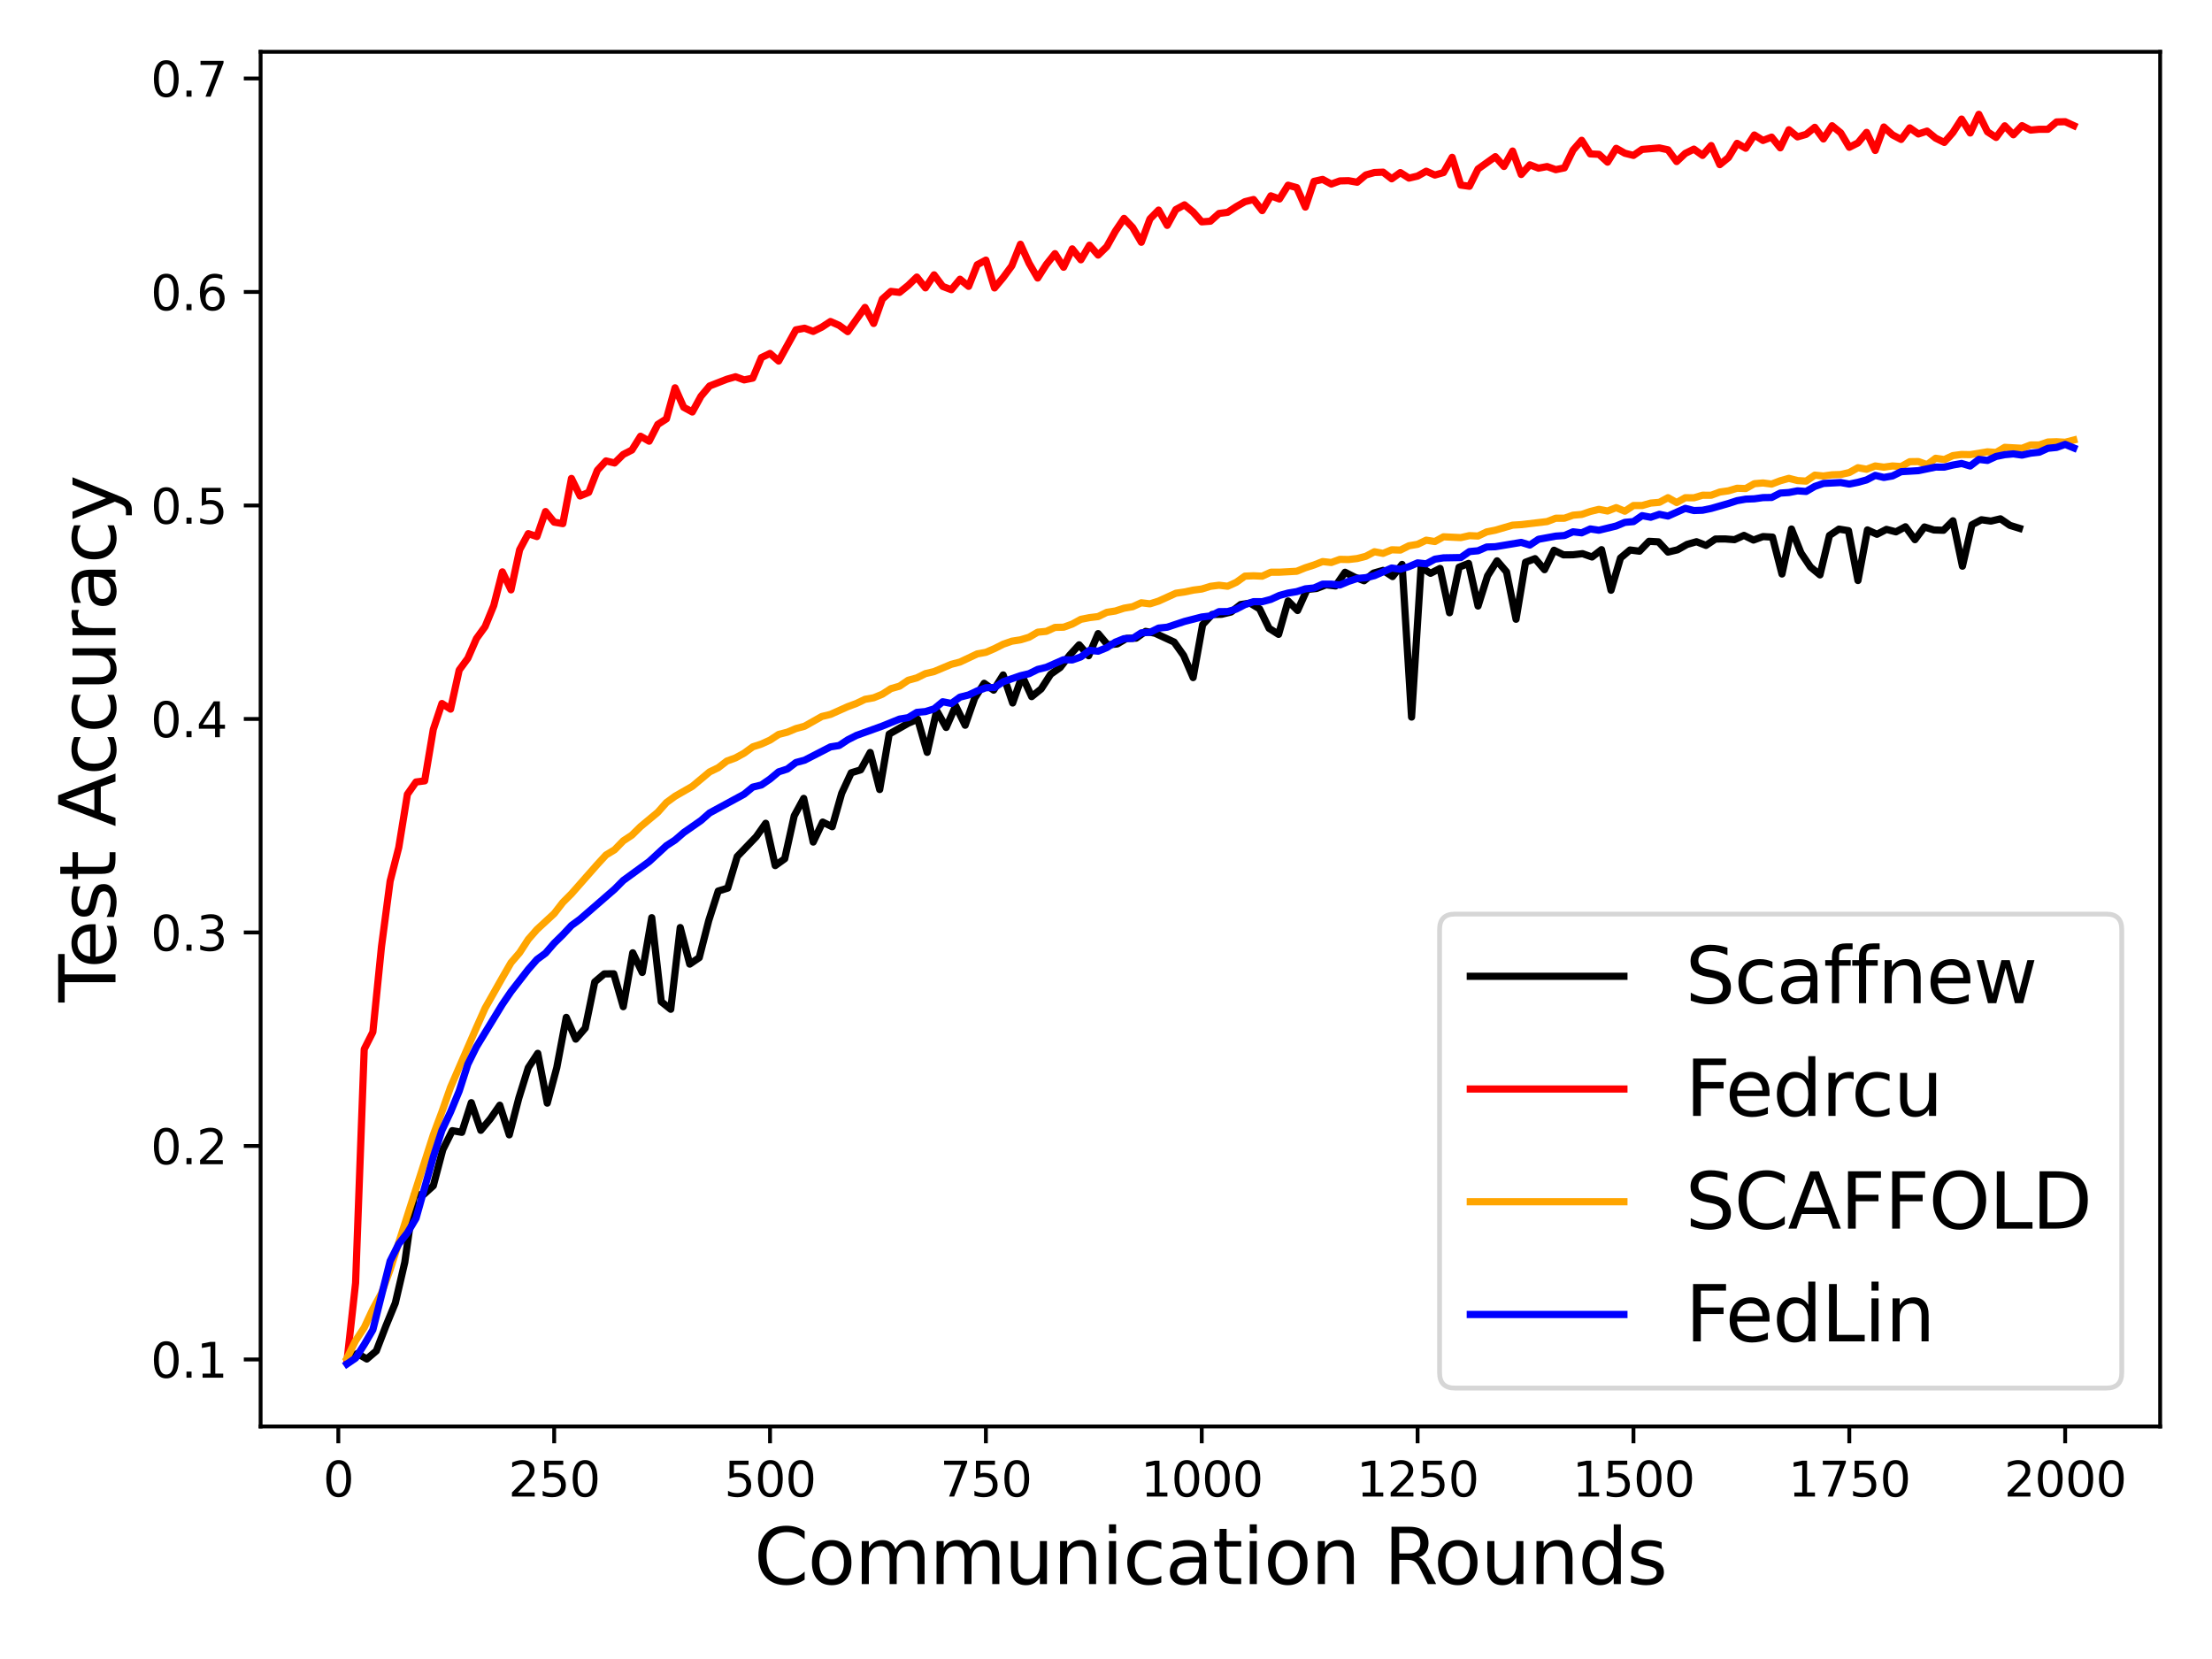 <?xml version="1.0" encoding="utf-8" standalone="no"?>
<!DOCTYPE svg PUBLIC "-//W3C//DTD SVG 1.1//EN"
  "http://www.w3.org/Graphics/SVG/1.1/DTD/svg11.dtd">
<svg xmlns:xlink="http://www.w3.org/1999/xlink" width="460.8pt" height="345.6pt" viewBox="0 0 460.8 345.6" xmlns="http://www.w3.org/2000/svg" version="1.1">
 <defs>
  <style type="text/css">*{stroke-linejoin: round; stroke-linecap: butt}</style>
 </defs>
 <g id="figure_1">
  <g id="patch_1">
   <path d="M 0 345.6 
L 460.8 345.6 
L 460.8 0 
L 0 0 
z
" style="fill: #ffffff"/>
  </g>
  <g id="axes_1">
   <g id="patch_2">
    <path d="M 54.29 297.16 
L 450 297.16 
L 450 10.8 
L 54.29 10.8 
z
" style="fill: #ffffff"/>
   </g>
   <g id="matplotlib.axis_1">
    <g id="xtick_1">
     <g id="line2d_1">
      <defs>
       <path id="m7a978139bc" d="M 0 0 
L 0 3.5 
" style="stroke: #000000; stroke-width: 0.8"/>
      </defs>
      <g>
       <use xlink:href="#m7a978139bc" x="70.478" y="297.16" style="stroke: #000000; stroke-width: 0.8"/>
      </g>
     </g>
     <g id="text_1">
      <!-- 0 -->
      <g transform="translate(67.297 311.758) scale(0.1 -0.1)">
       <defs>
        <path id="DejaVuSans-30" d="M 2034 4250 
Q 1547 4250 1301 3770 
Q 1056 3291 1056 2328 
Q 1056 1369 1301 889 
Q 1547 409 2034 409 
Q 2525 409 2770 889 
Q 3016 1369 3016 2328 
Q 3016 3291 2770 3770 
Q 2525 4250 2034 4250 
z
M 2034 4750 
Q 2819 4750 3233 4129 
Q 3647 3509 3647 2328 
Q 3647 1150 3233 529 
Q 2819 -91 2034 -91 
Q 1250 -91 836 529 
Q 422 1150 422 2328 
Q 422 3509 836 4129 
Q 1250 4750 2034 4750 
z
" transform="scale(0.016)"/>
       </defs>
       <use xlink:href="#DejaVuSans-30"/>
      </g>
     </g>
    </g>
    <g id="xtick_2">
     <g id="line2d_2">
      <g>
       <use xlink:href="#m7a978139bc" x="115.445" y="297.16" style="stroke: #000000; stroke-width: 0.8"/>
      </g>
     </g>
     <g id="text_2">
      <!-- 250 -->
      <g transform="translate(105.901 311.758) scale(0.1 -0.1)">
       <defs>
        <path id="DejaVuSans-32" d="M 1228 531 
L 3431 531 
L 3431 0 
L 469 0 
L 469 531 
Q 828 903 1448 1529 
Q 2069 2156 2228 2338 
Q 2531 2678 2651 2914 
Q 2772 3150 2772 3378 
Q 2772 3750 2511 3984 
Q 2250 4219 1831 4219 
Q 1534 4219 1204 4116 
Q 875 4013 500 3803 
L 500 4441 
Q 881 4594 1212 4672 
Q 1544 4750 1819 4750 
Q 2544 4750 2975 4387 
Q 3406 4025 3406 3419 
Q 3406 3131 3298 2873 
Q 3191 2616 2906 2266 
Q 2828 2175 2409 1742 
Q 1991 1309 1228 531 
z
" transform="scale(0.016)"/>
        <path id="DejaVuSans-35" d="M 691 4666 
L 3169 4666 
L 3169 4134 
L 1269 4134 
L 1269 2991 
Q 1406 3038 1543 3061 
Q 1681 3084 1819 3084 
Q 2600 3084 3056 2656 
Q 3513 2228 3513 1497 
Q 3513 744 3044 326 
Q 2575 -91 1722 -91 
Q 1428 -91 1123 -41 
Q 819 9 494 109 
L 494 744 
Q 775 591 1075 516 
Q 1375 441 1709 441 
Q 2250 441 2565 725 
Q 2881 1009 2881 1497 
Q 2881 1984 2565 2268 
Q 2250 2553 1709 2553 
Q 1456 2553 1204 2497 
Q 953 2441 691 2322 
L 691 4666 
z
" transform="scale(0.016)"/>
       </defs>
       <use xlink:href="#DejaVuSans-32"/>
       <use xlink:href="#DejaVuSans-35" x="63.623"/>
       <use xlink:href="#DejaVuSans-30" x="127.246"/>
      </g>
     </g>
    </g>
    <g id="xtick_3">
     <g id="line2d_3">
      <g>
       <use xlink:href="#m7a978139bc" x="160.412" y="297.16" style="stroke: #000000; stroke-width: 0.8"/>
      </g>
     </g>
     <g id="text_3">
      <!-- 500 -->
      <g transform="translate(150.868 311.758) scale(0.1 -0.1)">
       <use xlink:href="#DejaVuSans-35"/>
       <use xlink:href="#DejaVuSans-30" x="63.623"/>
       <use xlink:href="#DejaVuSans-30" x="127.246"/>
      </g>
     </g>
    </g>
    <g id="xtick_4">
     <g id="line2d_4">
      <g>
       <use xlink:href="#m7a978139bc" x="205.379" y="297.16" style="stroke: #000000; stroke-width: 0.8"/>
      </g>
     </g>
     <g id="text_4">
      <!-- 750 -->
      <g transform="translate(195.836 311.758) scale(0.1 -0.1)">
       <defs>
        <path id="DejaVuSans-37" d="M 525 4666 
L 3525 4666 
L 3525 4397 
L 1831 0 
L 1172 0 
L 2766 4134 
L 525 4134 
L 525 4666 
z
" transform="scale(0.016)"/>
       </defs>
       <use xlink:href="#DejaVuSans-37"/>
       <use xlink:href="#DejaVuSans-35" x="63.623"/>
       <use xlink:href="#DejaVuSans-30" x="127.246"/>
      </g>
     </g>
    </g>
    <g id="xtick_5">
     <g id="line2d_5">
      <g>
       <use xlink:href="#m7a978139bc" x="250.346" y="297.16" style="stroke: #000000; stroke-width: 0.8"/>
      </g>
     </g>
     <g id="text_5">
      <!-- 1000 -->
      <g transform="translate(237.621 311.758) scale(0.1 -0.1)">
       <defs>
        <path id="DejaVuSans-31" d="M 794 531 
L 1825 531 
L 1825 4091 
L 703 3866 
L 703 4441 
L 1819 4666 
L 2450 4666 
L 2450 531 
L 3481 531 
L 3481 0 
L 794 0 
L 794 531 
z
" transform="scale(0.016)"/>
       </defs>
       <use xlink:href="#DejaVuSans-31"/>
       <use xlink:href="#DejaVuSans-30" x="63.623"/>
       <use xlink:href="#DejaVuSans-30" x="127.246"/>
       <use xlink:href="#DejaVuSans-30" x="190.869"/>
      </g>
     </g>
    </g>
    <g id="xtick_6">
     <g id="line2d_6">
      <g>
       <use xlink:href="#m7a978139bc" x="295.313" y="297.16" style="stroke: #000000; stroke-width: 0.8"/>
      </g>
     </g>
     <g id="text_6">
      <!-- 1250 -->
      <g transform="translate(282.588 311.758) scale(0.1 -0.1)">
       <use xlink:href="#DejaVuSans-31"/>
       <use xlink:href="#DejaVuSans-32" x="63.623"/>
       <use xlink:href="#DejaVuSans-35" x="127.246"/>
       <use xlink:href="#DejaVuSans-30" x="190.869"/>
      </g>
     </g>
    </g>
    <g id="xtick_7">
     <g id="line2d_7">
      <g>
       <use xlink:href="#m7a978139bc" x="340.28" y="297.16" style="stroke: #000000; stroke-width: 0.8"/>
      </g>
     </g>
     <g id="text_7">
      <!-- 1500 -->
      <g transform="translate(327.555 311.758) scale(0.1 -0.1)">
       <use xlink:href="#DejaVuSans-31"/>
       <use xlink:href="#DejaVuSans-35" x="63.623"/>
       <use xlink:href="#DejaVuSans-30" x="127.246"/>
       <use xlink:href="#DejaVuSans-30" x="190.869"/>
      </g>
     </g>
    </g>
    <g id="xtick_8">
     <g id="line2d_8">
      <g>
       <use xlink:href="#m7a978139bc" x="385.247" y="297.16" style="stroke: #000000; stroke-width: 0.8"/>
      </g>
     </g>
     <g id="text_8">
      <!-- 1750 -->
      <g transform="translate(372.522 311.758) scale(0.1 -0.1)">
       <use xlink:href="#DejaVuSans-31"/>
       <use xlink:href="#DejaVuSans-37" x="63.623"/>
       <use xlink:href="#DejaVuSans-35" x="127.246"/>
       <use xlink:href="#DejaVuSans-30" x="190.869"/>
      </g>
     </g>
    </g>
    <g id="xtick_9">
     <g id="line2d_9">
      <g>
       <use xlink:href="#m7a978139bc" x="430.214" y="297.16" style="stroke: #000000; stroke-width: 0.8"/>
      </g>
     </g>
     <g id="text_9">
      <!-- 2000 -->
      <g transform="translate(417.49 311.758) scale(0.1 -0.1)">
       <use xlink:href="#DejaVuSans-32"/>
       <use xlink:href="#DejaVuSans-30" x="63.623"/>
       <use xlink:href="#DejaVuSans-30" x="127.246"/>
       <use xlink:href="#DejaVuSans-30" x="190.869"/>
      </g>
     </g>
    </g>
    <g id="text_10">
     <!-- Communication Rounds -->
     <g transform="translate(157.069 329.996) scale(0.16 -0.16)">
      <defs>
       <path id="DejaVuSans-43" d="M 4122 4306 
L 4122 3641 
Q 3803 3938 3442 4084 
Q 3081 4231 2675 4231 
Q 1875 4231 1450 3742 
Q 1025 3253 1025 2328 
Q 1025 1406 1450 917 
Q 1875 428 2675 428 
Q 3081 428 3442 575 
Q 3803 722 4122 1019 
L 4122 359 
Q 3791 134 3420 21 
Q 3050 -91 2638 -91 
Q 1578 -91 968 557 
Q 359 1206 359 2328 
Q 359 3453 968 4101 
Q 1578 4750 2638 4750 
Q 3056 4750 3426 4639 
Q 3797 4528 4122 4306 
z
" transform="scale(0.016)"/>
       <path id="DejaVuSans-6f" d="M 1959 3097 
Q 1497 3097 1228 2736 
Q 959 2375 959 1747 
Q 959 1119 1226 758 
Q 1494 397 1959 397 
Q 2419 397 2687 759 
Q 2956 1122 2956 1747 
Q 2956 2369 2687 2733 
Q 2419 3097 1959 3097 
z
M 1959 3584 
Q 2709 3584 3137 3096 
Q 3566 2609 3566 1747 
Q 3566 888 3137 398 
Q 2709 -91 1959 -91 
Q 1206 -91 779 398 
Q 353 888 353 1747 
Q 353 2609 779 3096 
Q 1206 3584 1959 3584 
z
" transform="scale(0.016)"/>
       <path id="DejaVuSans-6d" d="M 3328 2828 
Q 3544 3216 3844 3400 
Q 4144 3584 4550 3584 
Q 5097 3584 5394 3201 
Q 5691 2819 5691 2113 
L 5691 0 
L 5113 0 
L 5113 2094 
Q 5113 2597 4934 2840 
Q 4756 3084 4391 3084 
Q 3944 3084 3684 2787 
Q 3425 2491 3425 1978 
L 3425 0 
L 2847 0 
L 2847 2094 
Q 2847 2600 2669 2842 
Q 2491 3084 2119 3084 
Q 1678 3084 1418 2786 
Q 1159 2488 1159 1978 
L 1159 0 
L 581 0 
L 581 3500 
L 1159 3500 
L 1159 2956 
Q 1356 3278 1631 3431 
Q 1906 3584 2284 3584 
Q 2666 3584 2933 3390 
Q 3200 3197 3328 2828 
z
" transform="scale(0.016)"/>
       <path id="DejaVuSans-75" d="M 544 1381 
L 544 3500 
L 1119 3500 
L 1119 1403 
Q 1119 906 1312 657 
Q 1506 409 1894 409 
Q 2359 409 2629 706 
Q 2900 1003 2900 1516 
L 2900 3500 
L 3475 3500 
L 3475 0 
L 2900 0 
L 2900 538 
Q 2691 219 2414 64 
Q 2138 -91 1772 -91 
Q 1169 -91 856 284 
Q 544 659 544 1381 
z
M 1991 3584 
L 1991 3584 
z
" transform="scale(0.016)"/>
       <path id="DejaVuSans-6e" d="M 3513 2113 
L 3513 0 
L 2938 0 
L 2938 2094 
Q 2938 2591 2744 2837 
Q 2550 3084 2163 3084 
Q 1697 3084 1428 2787 
Q 1159 2491 1159 1978 
L 1159 0 
L 581 0 
L 581 3500 
L 1159 3500 
L 1159 2956 
Q 1366 3272 1645 3428 
Q 1925 3584 2291 3584 
Q 2894 3584 3203 3211 
Q 3513 2838 3513 2113 
z
" transform="scale(0.016)"/>
       <path id="DejaVuSans-69" d="M 603 3500 
L 1178 3500 
L 1178 0 
L 603 0 
L 603 3500 
z
M 603 4863 
L 1178 4863 
L 1178 4134 
L 603 4134 
L 603 4863 
z
" transform="scale(0.016)"/>
       <path id="DejaVuSans-63" d="M 3122 3366 
L 3122 2828 
Q 2878 2963 2633 3030 
Q 2388 3097 2138 3097 
Q 1578 3097 1268 2742 
Q 959 2388 959 1747 
Q 959 1106 1268 751 
Q 1578 397 2138 397 
Q 2388 397 2633 464 
Q 2878 531 3122 666 
L 3122 134 
Q 2881 22 2623 -34 
Q 2366 -91 2075 -91 
Q 1284 -91 818 406 
Q 353 903 353 1747 
Q 353 2603 823 3093 
Q 1294 3584 2113 3584 
Q 2378 3584 2631 3529 
Q 2884 3475 3122 3366 
z
" transform="scale(0.016)"/>
       <path id="DejaVuSans-61" d="M 2194 1759 
Q 1497 1759 1228 1600 
Q 959 1441 959 1056 
Q 959 750 1161 570 
Q 1363 391 1709 391 
Q 2188 391 2477 730 
Q 2766 1069 2766 1631 
L 2766 1759 
L 2194 1759 
z
M 3341 1997 
L 3341 0 
L 2766 0 
L 2766 531 
Q 2569 213 2275 61 
Q 1981 -91 1556 -91 
Q 1019 -91 701 211 
Q 384 513 384 1019 
Q 384 1609 779 1909 
Q 1175 2209 1959 2209 
L 2766 2209 
L 2766 2266 
Q 2766 2663 2505 2880 
Q 2244 3097 1772 3097 
Q 1472 3097 1187 3025 
Q 903 2953 641 2809 
L 641 3341 
Q 956 3463 1253 3523 
Q 1550 3584 1831 3584 
Q 2591 3584 2966 3190 
Q 3341 2797 3341 1997 
z
" transform="scale(0.016)"/>
       <path id="DejaVuSans-74" d="M 1172 4494 
L 1172 3500 
L 2356 3500 
L 2356 3053 
L 1172 3053 
L 1172 1153 
Q 1172 725 1289 603 
Q 1406 481 1766 481 
L 2356 481 
L 2356 0 
L 1766 0 
Q 1100 0 847 248 
Q 594 497 594 1153 
L 594 3053 
L 172 3053 
L 172 3500 
L 594 3500 
L 594 4494 
L 1172 4494 
z
" transform="scale(0.016)"/>
       <path id="DejaVuSans-20" transform="scale(0.016)"/>
       <path id="DejaVuSans-52" d="M 2841 2188 
Q 3044 2119 3236 1894 
Q 3428 1669 3622 1275 
L 4263 0 
L 3584 0 
L 2988 1197 
Q 2756 1666 2539 1819 
Q 2322 1972 1947 1972 
L 1259 1972 
L 1259 0 
L 628 0 
L 628 4666 
L 2053 4666 
Q 2853 4666 3247 4331 
Q 3641 3997 3641 3322 
Q 3641 2881 3436 2590 
Q 3231 2300 2841 2188 
z
M 1259 4147 
L 1259 2491 
L 2053 2491 
Q 2509 2491 2742 2702 
Q 2975 2913 2975 3322 
Q 2975 3731 2742 3939 
Q 2509 4147 2053 4147 
L 1259 4147 
z
" transform="scale(0.016)"/>
       <path id="DejaVuSans-64" d="M 2906 2969 
L 2906 4863 
L 3481 4863 
L 3481 0 
L 2906 0 
L 2906 525 
Q 2725 213 2448 61 
Q 2172 -91 1784 -91 
Q 1150 -91 751 415 
Q 353 922 353 1747 
Q 353 2572 751 3078 
Q 1150 3584 1784 3584 
Q 2172 3584 2448 3432 
Q 2725 3281 2906 2969 
z
M 947 1747 
Q 947 1113 1208 752 
Q 1469 391 1925 391 
Q 2381 391 2643 752 
Q 2906 1113 2906 1747 
Q 2906 2381 2643 2742 
Q 2381 3103 1925 3103 
Q 1469 3103 1208 2742 
Q 947 2381 947 1747 
z
" transform="scale(0.016)"/>
       <path id="DejaVuSans-73" d="M 2834 3397 
L 2834 2853 
Q 2591 2978 2328 3040 
Q 2066 3103 1784 3103 
Q 1356 3103 1142 2972 
Q 928 2841 928 2578 
Q 928 2378 1081 2264 
Q 1234 2150 1697 2047 
L 1894 2003 
Q 2506 1872 2764 1633 
Q 3022 1394 3022 966 
Q 3022 478 2636 193 
Q 2250 -91 1575 -91 
Q 1294 -91 989 -36 
Q 684 19 347 128 
L 347 722 
Q 666 556 975 473 
Q 1284 391 1588 391 
Q 1994 391 2212 530 
Q 2431 669 2431 922 
Q 2431 1156 2273 1281 
Q 2116 1406 1581 1522 
L 1381 1569 
Q 847 1681 609 1914 
Q 372 2147 372 2553 
Q 372 3047 722 3315 
Q 1072 3584 1716 3584 
Q 2034 3584 2315 3537 
Q 2597 3491 2834 3397 
z
" transform="scale(0.016)"/>
      </defs>
      <use xlink:href="#DejaVuSans-43"/>
      <use xlink:href="#DejaVuSans-6f" x="69.824"/>
      <use xlink:href="#DejaVuSans-6d" x="131.006"/>
      <use xlink:href="#DejaVuSans-6d" x="228.418"/>
      <use xlink:href="#DejaVuSans-75" x="325.83"/>
      <use xlink:href="#DejaVuSans-6e" x="389.209"/>
      <use xlink:href="#DejaVuSans-69" x="452.588"/>
      <use xlink:href="#DejaVuSans-63" x="480.371"/>
      <use xlink:href="#DejaVuSans-61" x="535.352"/>
      <use xlink:href="#DejaVuSans-74" x="596.631"/>
      <use xlink:href="#DejaVuSans-69" x="635.84"/>
      <use xlink:href="#DejaVuSans-6f" x="663.623"/>
      <use xlink:href="#DejaVuSans-6e" x="724.805"/>
      <use xlink:href="#DejaVuSans-20" x="788.184"/>
      <use xlink:href="#DejaVuSans-52" x="819.971"/>
      <use xlink:href="#DejaVuSans-6f" x="884.953"/>
      <use xlink:href="#DejaVuSans-75" x="946.135"/>
      <use xlink:href="#DejaVuSans-6e" x="1009.514"/>
      <use xlink:href="#DejaVuSans-64" x="1072.893"/>
      <use xlink:href="#DejaVuSans-73" x="1136.369"/>
     </g>
    </g>
   </g>
   <g id="matplotlib.axis_2">
    <g id="ytick_1">
     <g id="line2d_10">
      <defs>
       <path id="ma7574d9f8f" d="M 0 0 
L -3.5 0 
" style="stroke: #000000; stroke-width: 0.8"/>
      </defs>
      <g>
       <use xlink:href="#ma7574d9f8f" x="54.29" y="283.201" style="stroke: #000000; stroke-width: 0.8"/>
      </g>
     </g>
     <g id="text_11">
      <!-- 0.1 -->
      <g transform="translate(31.387 287) scale(0.1 -0.1)">
       <defs>
        <path id="DejaVuSans-2e" d="M 684 794 
L 1344 794 
L 1344 0 
L 684 0 
L 684 794 
z
" transform="scale(0.016)"/>
       </defs>
       <use xlink:href="#DejaVuSans-30"/>
       <use xlink:href="#DejaVuSans-2e" x="63.623"/>
       <use xlink:href="#DejaVuSans-31" x="95.41"/>
      </g>
     </g>
    </g>
    <g id="ytick_2">
     <g id="line2d_11">
      <g>
       <use xlink:href="#ma7574d9f8f" x="54.29" y="238.725" style="stroke: #000000; stroke-width: 0.8"/>
      </g>
     </g>
     <g id="text_12">
      <!-- 0.2 -->
      <g transform="translate(31.387 242.524) scale(0.1 -0.1)">
       <use xlink:href="#DejaVuSans-30"/>
       <use xlink:href="#DejaVuSans-2e" x="63.623"/>
       <use xlink:href="#DejaVuSans-32" x="95.41"/>
      </g>
     </g>
    </g>
    <g id="ytick_3">
     <g id="line2d_12">
      <g>
       <use xlink:href="#ma7574d9f8f" x="54.29" y="194.249" style="stroke: #000000; stroke-width: 0.8"/>
      </g>
     </g>
     <g id="text_13">
      <!-- 0.3 -->
      <g transform="translate(31.387 198.048) scale(0.1 -0.1)">
       <defs>
        <path id="DejaVuSans-33" d="M 2597 2516 
Q 3050 2419 3304 2112 
Q 3559 1806 3559 1356 
Q 3559 666 3084 287 
Q 2609 -91 1734 -91 
Q 1441 -91 1130 -33 
Q 819 25 488 141 
L 488 750 
Q 750 597 1062 519 
Q 1375 441 1716 441 
Q 2309 441 2620 675 
Q 2931 909 2931 1356 
Q 2931 1769 2642 2001 
Q 2353 2234 1838 2234 
L 1294 2234 
L 1294 2753 
L 1863 2753 
Q 2328 2753 2575 2939 
Q 2822 3125 2822 3475 
Q 2822 3834 2567 4026 
Q 2313 4219 1838 4219 
Q 1578 4219 1281 4162 
Q 984 4106 628 3988 
L 628 4550 
Q 988 4650 1302 4700 
Q 1616 4750 1894 4750 
Q 2613 4750 3031 4423 
Q 3450 4097 3450 3541 
Q 3450 3153 3228 2886 
Q 3006 2619 2597 2516 
z
" transform="scale(0.016)"/>
       </defs>
       <use xlink:href="#DejaVuSans-30"/>
       <use xlink:href="#DejaVuSans-2e" x="63.623"/>
       <use xlink:href="#DejaVuSans-33" x="95.41"/>
      </g>
     </g>
    </g>
    <g id="ytick_4">
     <g id="line2d_13">
      <g>
       <use xlink:href="#ma7574d9f8f" x="54.29" y="149.773" style="stroke: #000000; stroke-width: 0.8"/>
      </g>
     </g>
     <g id="text_14">
      <!-- 0.4 -->
      <g transform="translate(31.387 153.572) scale(0.1 -0.1)">
       <defs>
        <path id="DejaVuSans-34" d="M 2419 4116 
L 825 1625 
L 2419 1625 
L 2419 4116 
z
M 2253 4666 
L 3047 4666 
L 3047 1625 
L 3713 1625 
L 3713 1100 
L 3047 1100 
L 3047 0 
L 2419 0 
L 2419 1100 
L 313 1100 
L 313 1709 
L 2253 4666 
z
" transform="scale(0.016)"/>
       </defs>
       <use xlink:href="#DejaVuSans-30"/>
       <use xlink:href="#DejaVuSans-2e" x="63.623"/>
       <use xlink:href="#DejaVuSans-34" x="95.41"/>
      </g>
     </g>
    </g>
    <g id="ytick_5">
     <g id="line2d_14">
      <g>
       <use xlink:href="#ma7574d9f8f" x="54.29" y="105.297" style="stroke: #000000; stroke-width: 0.8"/>
      </g>
     </g>
     <g id="text_15">
      <!-- 0.5 -->
      <g transform="translate(31.387 109.096) scale(0.1 -0.1)">
       <use xlink:href="#DejaVuSans-30"/>
       <use xlink:href="#DejaVuSans-2e" x="63.623"/>
       <use xlink:href="#DejaVuSans-35" x="95.41"/>
      </g>
     </g>
    </g>
    <g id="ytick_6">
     <g id="line2d_15">
      <g>
       <use xlink:href="#ma7574d9f8f" x="54.29" y="60.82" style="stroke: #000000; stroke-width: 0.8"/>
      </g>
     </g>
     <g id="text_16">
      <!-- 0.6 -->
      <g transform="translate(31.387 64.62) scale(0.1 -0.1)">
       <defs>
        <path id="DejaVuSans-36" d="M 2113 2584 
Q 1688 2584 1439 2293 
Q 1191 2003 1191 1497 
Q 1191 994 1439 701 
Q 1688 409 2113 409 
Q 2538 409 2786 701 
Q 3034 994 3034 1497 
Q 3034 2003 2786 2293 
Q 2538 2584 2113 2584 
z
M 3366 4563 
L 3366 3988 
Q 3128 4100 2886 4159 
Q 2644 4219 2406 4219 
Q 1781 4219 1451 3797 
Q 1122 3375 1075 2522 
Q 1259 2794 1537 2939 
Q 1816 3084 2150 3084 
Q 2853 3084 3261 2657 
Q 3669 2231 3669 1497 
Q 3669 778 3244 343 
Q 2819 -91 2113 -91 
Q 1303 -91 875 529 
Q 447 1150 447 2328 
Q 447 3434 972 4092 
Q 1497 4750 2381 4750 
Q 2619 4750 2861 4703 
Q 3103 4656 3366 4563 
z
" transform="scale(0.016)"/>
       </defs>
       <use xlink:href="#DejaVuSans-30"/>
       <use xlink:href="#DejaVuSans-2e" x="63.623"/>
       <use xlink:href="#DejaVuSans-36" x="95.41"/>
      </g>
     </g>
    </g>
    <g id="ytick_7">
     <g id="line2d_16">
      <g>
       <use xlink:href="#ma7574d9f8f" x="54.29" y="16.344" style="stroke: #000000; stroke-width: 0.8"/>
      </g>
     </g>
     <g id="text_17">
      <!-- 0.7 -->
      <g transform="translate(31.387 20.144) scale(0.1 -0.1)">
       <use xlink:href="#DejaVuSans-30"/>
       <use xlink:href="#DejaVuSans-2e" x="63.623"/>
       <use xlink:href="#DejaVuSans-37" x="95.41"/>
      </g>
     </g>
    </g>
    <g id="text_18">
     <!-- Test Accuracy -->
     <g transform="translate(24.059 208.8) rotate(-90) scale(0.16 -0.16)">
      <defs>
       <path id="DejaVuSans-54" d="M -19 4666 
L 3928 4666 
L 3928 4134 
L 2272 4134 
L 2272 0 
L 1638 0 
L 1638 4134 
L -19 4134 
L -19 4666 
z
" transform="scale(0.016)"/>
       <path id="DejaVuSans-65" d="M 3597 1894 
L 3597 1613 
L 953 1613 
Q 991 1019 1311 708 
Q 1631 397 2203 397 
Q 2534 397 2845 478 
Q 3156 559 3463 722 
L 3463 178 
Q 3153 47 2828 -22 
Q 2503 -91 2169 -91 
Q 1331 -91 842 396 
Q 353 884 353 1716 
Q 353 2575 817 3079 
Q 1281 3584 2069 3584 
Q 2775 3584 3186 3129 
Q 3597 2675 3597 1894 
z
M 3022 2063 
Q 3016 2534 2758 2815 
Q 2500 3097 2075 3097 
Q 1594 3097 1305 2825 
Q 1016 2553 972 2059 
L 3022 2063 
z
" transform="scale(0.016)"/>
       <path id="DejaVuSans-41" d="M 2188 4044 
L 1331 1722 
L 3047 1722 
L 2188 4044 
z
M 1831 4666 
L 2547 4666 
L 4325 0 
L 3669 0 
L 3244 1197 
L 1141 1197 
L 716 0 
L 50 0 
L 1831 4666 
z
" transform="scale(0.016)"/>
       <path id="DejaVuSans-72" d="M 2631 2963 
Q 2534 3019 2420 3045 
Q 2306 3072 2169 3072 
Q 1681 3072 1420 2755 
Q 1159 2438 1159 1844 
L 1159 0 
L 581 0 
L 581 3500 
L 1159 3500 
L 1159 2956 
Q 1341 3275 1631 3429 
Q 1922 3584 2338 3584 
Q 2397 3584 2469 3576 
Q 2541 3569 2628 3553 
L 2631 2963 
z
" transform="scale(0.016)"/>
       <path id="DejaVuSans-79" d="M 2059 -325 
Q 1816 -950 1584 -1140 
Q 1353 -1331 966 -1331 
L 506 -1331 
L 506 -850 
L 844 -850 
Q 1081 -850 1212 -737 
Q 1344 -625 1503 -206 
L 1606 56 
L 191 3500 
L 800 3500 
L 1894 763 
L 2988 3500 
L 3597 3500 
L 2059 -325 
z
" transform="scale(0.016)"/>
      </defs>
      <use xlink:href="#DejaVuSans-54"/>
      <use xlink:href="#DejaVuSans-65" x="44.084"/>
      <use xlink:href="#DejaVuSans-73" x="105.607"/>
      <use xlink:href="#DejaVuSans-74" x="157.707"/>
      <use xlink:href="#DejaVuSans-20" x="196.916"/>
      <use xlink:href="#DejaVuSans-41" x="228.703"/>
      <use xlink:href="#DejaVuSans-63" x="295.361"/>
      <use xlink:href="#DejaVuSans-63" x="350.342"/>
      <use xlink:href="#DejaVuSans-75" x="405.322"/>
      <use xlink:href="#DejaVuSans-72" x="468.701"/>
      <use xlink:href="#DejaVuSans-61" x="509.814"/>
      <use xlink:href="#DejaVuSans-63" x="571.094"/>
      <use xlink:href="#DejaVuSans-79" x="626.074"/>
     </g>
    </g>
   </g>
   <g id="line2d_17">
    <path d="M 72.457 283.201 
L 74.435 281.964 
L 76.414 283.103 
L 78.392 281.422 
L 80.371 276.271 
L 82.349 271.45 
L 84.328 262.946 
L 86.307 248.963 
L 88.285 248.812 
L 90.264 247.015 
L 92.242 239.507 
L 94.221 235.54 
L 96.199 235.887 
L 98.178 229.705 
L 100.156 235.469 
L 102.135 233.085 
L 104.113 230.239 
L 106.092 236.412 
L 108.071 228.78 
L 110.049 222.429 
L 112.028 219.431 
L 114.006 229.803 
L 115.985 222.42 
L 117.963 211.941 
L 119.942 216.469 
L 121.92 214.165 
L 123.899 204.549 
L 125.878 202.877 
L 127.856 202.859 
L 129.835 209.709 
L 131.813 198.483 
L 133.792 202.583 
L 135.77 191.171 
L 137.749 208.668 
L 139.727 210.251 
L 141.706 193.226 
L 143.684 200.84 
L 145.663 199.497 
L 147.642 191.776 
L 149.62 185.62 
L 151.599 185.006 
L 153.577 178.424 
L 157.534 174.306 
L 159.513 171.504 
L 161.491 180.319 
L 163.47 178.895 
L 165.449 169.956 
L 167.427 166.318 
L 169.406 175.417 
L 171.384 171.255 
L 173.363 172.224 
L 175.341 165.259 
L 177.32 160.989 
L 179.298 160.367 
L 181.277 156.755 
L 183.255 164.476 
L 185.234 152.921 
L 189.191 150.671 
L 191.17 149.826 
L 193.148 156.729 
L 195.127 148.056 
L 197.105 151.543 
L 199.084 147.051 
L 201.062 151.08 
L 203.041 145.432 
L 205.02 142.345 
L 206.998 143.768 
L 208.977 140.602 
L 210.955 146.446 
L 212.934 140.806 
L 214.912 145.12 
L 216.891 143.519 
L 218.869 140.459 
L 220.848 139.063 
L 222.826 136.492 
L 224.805 134.33 
L 226.784 136.599 
L 228.762 131.991 
L 230.741 134.33 
L 232.719 134.153 
L 234.698 132.987 
L 236.676 132.934 
L 238.655 131.528 
L 240.633 131.92 
L 244.591 133.752 
L 246.569 136.536 
L 248.548 141.153 
L 250.526 130.132 
L 252.505 128.015 
L 254.483 127.97 
L 256.462 127.49 
L 258.44 125.942 
L 260.419 125.64 
L 262.397 126.841 
L 264.376 130.897 
L 266.355 132.151 
L 268.333 125.195 
L 270.312 127.179 
L 272.29 122.793 
L 274.269 122.589 
L 276.247 121.833 
L 278.226 122.064 
L 280.204 119.218 
L 282.183 120.223 
L 284.162 120.979 
L 286.14 119.387 
L 288.119 118.826 
L 290.097 120.107 
L 292.076 117.581 
L 294.054 149.381 
L 296.033 118.203 
L 298.011 119.431 
L 299.99 118.417 
L 301.968 127.65 
L 303.947 118.159 
L 305.926 117.367 
L 307.904 126.245 
L 309.883 119.965 
L 311.861 116.834 
L 313.84 119.137 
L 315.818 129.002 
L 317.797 117.118 
L 319.775 116.38 
L 321.754 118.675 
L 323.733 114.628 
L 325.711 115.588 
L 327.69 115.57 
L 329.668 115.339 
L 331.647 116.033 
L 333.625 114.503 
L 335.604 122.954 
L 337.582 116.238 
L 339.561 114.574 
L 341.539 114.823 
L 343.518 112.768 
L 345.497 112.875 
L 347.475 115.01 
L 349.454 114.539 
L 351.432 113.418 
L 353.411 112.849 
L 355.389 113.614 
L 357.368 112.288 
L 359.346 112.27 
L 361.325 112.422 
L 363.304 111.532 
L 365.282 112.502 
L 367.261 111.781 
L 369.239 111.888 
L 371.218 119.573 
L 373.196 110.207 
L 375.175 115.179 
L 377.153 118.115 
L 379.132 119.76 
L 381.11 111.55 
L 383.089 110.224 
L 385.068 110.545 
L 387.046 120.934 
L 389.025 110.393 
L 391.003 111.301 
L 392.982 110.278 
L 394.96 110.794 
L 396.939 109.735 
L 398.917 112.422 
L 400.896 109.78 
L 402.875 110.402 
L 404.853 110.465 
L 406.832 108.49 
L 408.81 117.945 
L 410.789 109.326 
L 412.767 108.276 
L 414.746 108.552 
L 416.724 108.081 
L 418.703 109.442 
L 420.681 110.055 
L 420.681 110.055 
" clip-path="url(#pea1a3a216d)" style="fill: none; stroke: #000000; stroke-width: 1.5; stroke-linecap: square"/>
   </g>
   <g id="line2d_18">
    <path d="M 72.277 283.583 
L 74.076 267.261 
L 75.874 218.559 
L 77.673 214.992 
L 79.472 197.193 
L 81.27 183.565 
L 83.069 176.538 
L 84.868 165.464 
L 86.666 162.902 
L 88.465 162.671 
L 90.264 151.952 
L 92.062 146.552 
L 93.861 147.727 
L 95.66 139.588 
L 97.458 137.141 
L 99.257 133.014 
L 101.056 130.532 
L 102.854 126.147 
L 104.653 119.129 
L 106.452 122.882 
L 108.25 114.521 
L 110.049 111.167 
L 111.848 111.772 
L 113.647 106.569 
L 115.445 108.775 
L 117.244 109.086 
L 119.043 99.666 
L 120.841 103.322 
L 122.64 102.566 
L 124.439 97.976 
L 126.237 96.019 
L 128.036 96.446 
L 129.835 94.667 
L 131.633 93.751 
L 133.432 90.877 
L 135.231 91.909 
L 137.029 88.413 
L 138.828 87.257 
L 140.627 80.79 
L 142.425 84.846 
L 144.224 85.825 
L 146.023 82.543 
L 147.821 80.408 
L 151.419 79.002 
L 153.218 78.486 
L 155.016 79.136 
L 156.815 78.771 
L 158.614 74.492 
L 160.412 73.63 
L 162.211 75.213 
L 165.808 68.71 
L 167.607 68.372 
L 169.406 69.04 
L 171.204 68.15 
L 173.003 66.976 
L 174.802 67.777 
L 176.6 69.084 
L 180.198 64.041 
L 181.996 67.385 
L 183.795 62.315 
L 185.594 60.705 
L 187.392 60.909 
L 189.191 59.459 
L 190.99 57.716 
L 192.788 59.967 
L 194.587 57.253 
L 196.386 59.664 
L 198.185 60.349 
L 199.983 58.17 
L 201.782 59.655 
L 203.581 55.145 
L 205.379 54.185 
L 207.178 59.984 
L 208.977 57.832 
L 210.775 55.385 
L 212.574 50.884 
L 214.373 54.843 
L 216.171 57.921 
L 217.97 55.101 
L 219.769 52.841 
L 221.567 55.67 
L 223.366 51.845 
L 225.165 54.122 
L 226.963 51.08 
L 228.762 53.135 
L 230.561 51.383 
L 232.359 48.154 
L 234.158 45.494 
L 235.957 47.398 
L 237.756 50.466 
L 239.554 45.61 
L 241.353 43.768 
L 243.152 46.944 
L 244.95 43.653 
L 246.749 42.674 
L 248.548 44.169 
L 250.346 46.215 
L 252.145 46.081 
L 253.944 44.471 
L 255.742 44.231 
L 257.541 43.048 
L 259.34 42.016 
L 261.138 41.562 
L 262.937 43.875 
L 264.736 40.797 
L 266.534 41.456 
L 268.333 38.582 
L 270.132 39.081 
L 271.93 43.137 
L 273.729 37.782 
L 275.528 37.373 
L 277.327 38.342 
L 279.125 37.684 
L 280.924 37.64 
L 282.723 37.96 
L 284.521 36.448 
L 286.32 35.941 
L 288.119 35.86 
L 289.917 37.248 
L 291.716 35.949 
L 293.515 37.106 
L 295.313 36.679 
L 297.112 35.665 
L 298.911 36.465 
L 300.709 35.949 
L 302.508 32.774 
L 304.307 38.556 
L 306.105 38.805 
L 307.904 35.202 
L 311.502 32.632 
L 313.3 34.677 
L 315.099 31.466 
L 316.898 36.35 
L 318.696 34.331 
L 320.495 35.033 
L 322.294 34.695 
L 324.092 35.345 
L 325.891 34.971 
L 327.69 31.279 
L 329.488 29.225 
L 331.287 32.062 
L 333.086 32.151 
L 334.884 33.779 
L 336.683 30.897 
L 338.482 31.92 
L 340.28 32.374 
L 342.079 31.128 
L 345.676 30.817 
L 347.475 31.208 
L 349.274 33.654 
L 351.072 31.955 
L 352.871 31.066 
L 354.67 32.374 
L 356.469 30.319 
L 358.267 34.295 
L 360.066 32.827 
L 361.865 29.865 
L 363.663 30.879 
L 365.462 28.122 
L 367.261 29.26 
L 369.059 28.566 
L 370.858 30.799 
L 372.657 27.036 
L 374.455 28.513 
L 376.254 27.988 
L 378.053 26.521 
L 379.851 28.949 
L 381.65 26.191 
L 383.449 27.668 
L 385.247 30.683 
L 387.046 29.767 
L 388.845 27.579 
L 390.644 31.342 
L 392.442 26.458 
L 394.241 28.095 
L 396.04 29.047 
L 397.838 26.636 
L 399.637 27.908 
L 401.436 27.312 
L 403.234 28.78 
L 405.033 29.669 
L 406.832 27.606 
L 408.63 24.804 
L 410.429 27.704 
L 412.228 23.816 
L 414.026 27.455 
L 415.825 28.629 
L 417.624 26.209 
L 419.422 28.077 
L 421.221 26.174 
L 423.02 27.099 
L 424.818 26.93 
L 426.617 26.93 
L 428.416 25.4 
L 430.214 25.355 
L 432.013 26.174 
L 432.013 26.174 
" clip-path="url(#pea1a3a216d)" style="fill: none; stroke: #ff0000; stroke-width: 1.5; stroke-linecap: square"/>
   </g>
   <g id="line2d_19">
    <path d="M 72.277 282.952 
L 74.076 279.287 
L 75.874 276.565 
L 77.673 272.704 
L 79.472 269.395 
L 81.27 264.485 
L 90.264 236.412 
L 92.062 231.609 
L 93.861 226.485 
L 99.257 214.049 
L 101.056 210.02 
L 104.653 203.66 
L 106.452 200.546 
L 108.25 198.456 
L 110.049 195.69 
L 111.848 193.635 
L 115.445 190.317 
L 117.244 187.995 
L 119.043 186.19 
L 124.439 180.07 
L 126.237 178.113 
L 128.036 177.019 
L 129.835 175.168 
L 131.633 173.976 
L 133.432 172.206 
L 137.029 169.217 
L 138.828 167.189 
L 140.627 165.873 
L 144.224 163.809 
L 147.821 160.803 
L 149.62 159.931 
L 151.419 158.543 
L 153.218 157.885 
L 155.016 156.898 
L 156.815 155.581 
L 158.614 154.994 
L 160.412 154.176 
L 162.211 152.993 
L 164.01 152.53 
L 165.808 151.774 
L 167.607 151.285 
L 171.204 149.257 
L 173.003 148.821 
L 176.6 147.211 
L 178.399 146.544 
L 180.198 145.681 
L 181.996 145.361 
L 183.795 144.622 
L 185.594 143.457 
L 187.392 142.941 
L 189.191 141.714 
L 190.99 141.215 
L 192.788 140.326 
L 194.587 139.899 
L 198.185 138.387 
L 199.983 137.915 
L 203.581 136.216 
L 205.379 135.887 
L 207.178 135.113 
L 208.977 134.206 
L 210.775 133.574 
L 212.574 133.29 
L 214.373 132.747 
L 216.171 131.697 
L 217.97 131.52 
L 219.769 130.701 
L 221.567 130.657 
L 223.366 130.007 
L 225.165 129.02 
L 226.963 128.664 
L 228.762 128.442 
L 230.561 127.561 
L 232.359 127.277 
L 234.158 126.698 
L 235.957 126.387 
L 237.756 125.569 
L 239.554 125.791 
L 241.353 125.222 
L 244.95 123.585 
L 246.749 123.318 
L 248.548 122.936 
L 250.346 122.704 
L 252.145 122.144 
L 253.944 121.913 
L 255.742 122.126 
L 257.541 121.308 
L 259.34 120.018 
L 261.138 119.947 
L 262.937 120.027 
L 264.736 119.2 
L 266.534 119.2 
L 270.132 119.004 
L 271.93 118.275 
L 273.729 117.696 
L 275.528 116.985 
L 277.327 117.181 
L 279.125 116.522 
L 280.924 116.558 
L 282.723 116.353 
L 284.521 115.891 
L 286.32 114.939 
L 288.119 115.277 
L 289.917 114.53 
L 291.716 114.592 
L 293.515 113.694 
L 295.313 113.391 
L 297.112 112.528 
L 298.911 112.813 
L 300.709 111.826 
L 304.307 111.995 
L 306.105 111.585 
L 307.904 111.665 
L 309.703 110.803 
L 311.502 110.447 
L 315.099 109.397 
L 316.898 109.29 
L 322.294 108.65 
L 324.092 107.956 
L 325.891 107.956 
L 327.69 107.325 
L 329.488 107.165 
L 331.287 106.551 
L 333.086 106.106 
L 334.884 106.453 
L 336.683 105.75 
L 338.482 106.497 
L 340.28 105.305 
L 342.079 105.314 
L 343.878 104.798 
L 345.676 104.647 
L 347.475 103.678 
L 349.274 104.692 
L 351.072 103.686 
L 352.871 103.704 
L 354.67 103.162 
L 356.469 103.171 
L 358.267 102.503 
L 360.066 102.245 
L 361.865 101.712 
L 363.663 101.774 
L 365.462 100.76 
L 367.261 100.609 
L 369.059 100.84 
L 370.858 100.155 
L 372.657 99.648 
L 374.455 100.111 
L 376.254 100.226 
L 378.053 98.981 
L 379.851 99.159 
L 381.65 98.91 
L 383.449 98.847 
L 385.247 98.438 
L 387.046 97.433 
L 388.845 97.753 
L 390.644 97.068 
L 392.442 97.317 
L 394.241 97.068 
L 396.04 97.193 
L 397.838 96.179 
L 399.637 96.152 
L 401.436 96.793 
L 403.234 95.467 
L 405.033 95.734 
L 406.832 94.907 
L 408.63 94.676 
L 410.429 94.711 
L 414.026 94.124 
L 415.825 94.258 
L 417.624 93.19 
L 421.221 93.386 
L 423.02 92.692 
L 424.818 92.692 
L 426.617 92.078 
L 428.416 92.025 
L 430.214 92.132 
L 432.013 91.669 
L 432.013 91.669 
" clip-path="url(#pea1a3a216d)" style="fill: none; stroke: #ffa500; stroke-width: 1.5; stroke-linecap: square"/>
   </g>
   <g id="line2d_20">
    <path d="M 72.277 284.144 
L 74.076 282.916 
L 75.874 280.096 
L 77.673 277.027 
L 81.27 262.706 
L 83.069 259.13 
L 84.868 256.826 
L 86.666 253.793 
L 90.264 241.011 
L 92.062 235.469 
L 93.861 231.635 
L 95.66 227.285 
L 97.458 221.699 
L 99.257 218.061 
L 104.653 209.219 
L 106.452 206.577 
L 110.049 201.943 
L 111.848 199.888 
L 113.647 198.563 
L 115.445 196.481 
L 117.244 194.72 
L 119.043 192.799 
L 120.841 191.482 
L 128.036 185.229 
L 129.835 183.414 
L 135.231 179.483 
L 138.828 176.165 
L 140.627 174.999 
L 142.425 173.443 
L 146.023 170.934 
L 147.821 169.351 
L 155.016 165.446 
L 156.815 163.969 
L 158.614 163.525 
L 160.412 162.288 
L 162.211 160.785 
L 164.01 160.207 
L 165.808 158.846 
L 167.607 158.365 
L 173.003 155.59 
L 174.802 155.305 
L 176.6 154.122 
L 178.399 153.206 
L 183.795 151.258 
L 187.392 149.799 
L 189.191 149.497 
L 190.99 148.403 
L 192.788 148.234 
L 194.587 147.673 
L 196.386 146.188 
L 198.185 146.544 
L 199.983 145.227 
L 201.782 144.773 
L 203.581 143.928 
L 205.379 143.27 
L 207.178 143.217 
L 208.977 142.016 
L 212.574 140.771 
L 214.373 140.344 
L 216.171 139.454 
L 217.97 139.009 
L 221.567 137.426 
L 223.366 137.479 
L 225.165 136.848 
L 226.963 135.478 
L 228.762 135.656 
L 230.561 134.918 
L 232.359 133.761 
L 234.158 133.041 
L 235.957 132.996 
L 237.756 131.831 
L 239.554 131.733 
L 241.353 130.844 
L 243.152 130.657 
L 246.749 129.456 
L 250.346 128.531 
L 252.145 128.317 
L 253.944 127.419 
L 255.742 127.401 
L 257.541 126.885 
L 259.34 125.951 
L 261.138 125.337 
L 262.937 125.346 
L 264.736 124.866 
L 266.534 124.039 
L 268.333 123.549 
L 270.132 123.247 
L 271.93 122.669 
L 273.729 122.482 
L 275.528 121.69 
L 277.327 121.69 
L 279.125 121.859 
L 280.924 121.112 
L 282.723 120.507 
L 284.521 120.338 
L 286.32 119.92 
L 289.917 118.328 
L 291.716 118.586 
L 293.515 118.034 
L 295.313 117.261 
L 297.112 117.456 
L 298.911 116.487 
L 300.709 116.211 
L 304.307 116.149 
L 306.105 114.903 
L 307.904 114.734 
L 309.703 113.952 
L 311.502 113.889 
L 316.898 112.991 
L 318.696 113.542 
L 320.495 112.342 
L 324.092 111.683 
L 325.891 111.559 
L 327.69 110.785 
L 329.488 110.998 
L 331.287 110.189 
L 333.086 110.456 
L 336.683 109.575 
L 338.482 108.819 
L 340.28 108.659 
L 342.079 107.422 
L 343.878 107.752 
L 345.676 107.138 
L 347.475 107.503 
L 351.072 105.901 
L 352.871 106.355 
L 354.67 106.293 
L 356.469 105.919 
L 360.066 104.887 
L 361.865 104.3 
L 363.663 103.98 
L 365.462 103.909 
L 367.261 103.66 
L 369.059 103.633 
L 370.858 102.717 
L 372.657 102.601 
L 374.455 102.254 
L 376.254 102.379 
L 378.053 101.329 
L 379.851 100.707 
L 383.449 100.52 
L 385.247 100.84 
L 387.046 100.475 
L 388.845 99.977 
L 390.644 99.034 
L 392.442 99.461 
L 394.241 99.15 
L 396.04 98.26 
L 399.637 98.047 
L 403.234 97.3 
L 405.033 97.309 
L 406.832 96.873 
L 408.63 96.553 
L 410.429 97.077 
L 412.228 95.699 
L 414.026 95.912 
L 415.825 95.085 
L 417.624 94.72 
L 419.422 94.551 
L 421.221 94.809 
L 423.02 94.4 
L 424.818 94.204 
L 426.617 93.386 
L 428.416 93.208 
L 430.214 92.576 
L 432.013 93.315 
L 432.013 93.315 
" clip-path="url(#pea1a3a216d)" style="fill: none; stroke: #0000ff; stroke-width: 1.5; stroke-linecap: square"/>
   </g>
   <g id="patch_3">
    <path d="M 54.29 297.16 
L 54.29 10.8 
" style="fill: none; stroke: #000000; stroke-width: 0.8; stroke-linejoin: miter; stroke-linecap: square"/>
   </g>
   <g id="patch_4">
    <path d="M 450 297.16 
L 450 10.8 
" style="fill: none; stroke: #000000; stroke-width: 0.8; stroke-linejoin: miter; stroke-linecap: square"/>
   </g>
   <g id="patch_5">
    <path d="M 54.29 297.16 
L 450 297.16 
" style="fill: none; stroke: #000000; stroke-width: 0.8; stroke-linejoin: miter; stroke-linecap: square"/>
   </g>
   <g id="patch_6">
    <path d="M 54.29 10.8 
L 450 10.8 
" style="fill: none; stroke: #000000; stroke-width: 0.8; stroke-linejoin: miter; stroke-linecap: square"/>
   </g>
   <g id="legend_1">
    <g id="patch_7">
     <path d="M 303.09 289.16 
L 438.8 289.16 
Q 442 289.16 442 285.96 
L 442 193.62 
Q 442 190.42 438.8 190.42 
L 303.09 190.42 
Q 299.89 190.42 299.89 193.62 
L 299.89 285.96 
Q 299.89 289.16 303.09 289.16 
z
" style="fill: #ffffff; opacity: 0.8; stroke: #cccccc; stroke-linejoin: miter"/>
    </g>
    <g id="line2d_21">
     <path d="M 306.29 203.377 
L 322.29 203.377 
L 338.29 203.377 
" style="fill: none; stroke: #000000; stroke-width: 1.5; stroke-linecap: square"/>
    </g>
    <g id="text_19">
     <!-- Scaffnew -->
     <g transform="translate(351.09 208.977) scale(0.16 -0.16)">
      <defs>
       <path id="DejaVuSans-53" d="M 3425 4513 
L 3425 3897 
Q 3066 4069 2747 4153 
Q 2428 4238 2131 4238 
Q 1616 4238 1336 4038 
Q 1056 3838 1056 3469 
Q 1056 3159 1242 3001 
Q 1428 2844 1947 2747 
L 2328 2669 
Q 3034 2534 3370 2195 
Q 3706 1856 3706 1288 
Q 3706 609 3251 259 
Q 2797 -91 1919 -91 
Q 1588 -91 1214 -16 
Q 841 59 441 206 
L 441 856 
Q 825 641 1194 531 
Q 1563 422 1919 422 
Q 2459 422 2753 634 
Q 3047 847 3047 1241 
Q 3047 1584 2836 1778 
Q 2625 1972 2144 2069 
L 1759 2144 
Q 1053 2284 737 2584 
Q 422 2884 422 3419 
Q 422 4038 858 4394 
Q 1294 4750 2059 4750 
Q 2388 4750 2728 4690 
Q 3069 4631 3425 4513 
z
" transform="scale(0.016)"/>
       <path id="DejaVuSans-66" d="M 2375 4863 
L 2375 4384 
L 1825 4384 
Q 1516 4384 1395 4259 
Q 1275 4134 1275 3809 
L 1275 3500 
L 2222 3500 
L 2222 3053 
L 1275 3053 
L 1275 0 
L 697 0 
L 697 3053 
L 147 3053 
L 147 3500 
L 697 3500 
L 697 3744 
Q 697 4328 969 4595 
Q 1241 4863 1831 4863 
L 2375 4863 
z
" transform="scale(0.016)"/>
       <path id="DejaVuSans-77" d="M 269 3500 
L 844 3500 
L 1563 769 
L 2278 3500 
L 2956 3500 
L 3675 769 
L 4391 3500 
L 4966 3500 
L 4050 0 
L 3372 0 
L 2619 2869 
L 1863 0 
L 1184 0 
L 269 3500 
z
" transform="scale(0.016)"/>
      </defs>
      <use xlink:href="#DejaVuSans-53"/>
      <use xlink:href="#DejaVuSans-63" x="63.477"/>
      <use xlink:href="#DejaVuSans-61" x="118.457"/>
      <use xlink:href="#DejaVuSans-66" x="179.736"/>
      <use xlink:href="#DejaVuSans-66" x="214.941"/>
      <use xlink:href="#DejaVuSans-6e" x="250.146"/>
      <use xlink:href="#DejaVuSans-65" x="313.525"/>
      <use xlink:href="#DejaVuSans-77" x="375.049"/>
     </g>
    </g>
    <g id="line2d_22">
     <path d="M 306.29 226.863 
L 322.29 226.863 
L 338.29 226.863 
" style="fill: none; stroke: #ff0000; stroke-width: 1.5; stroke-linecap: square"/>
    </g>
    <g id="text_20">
     <!-- Fedrcu -->
     <g transform="translate(351.09 232.463) scale(0.16 -0.16)">
      <defs>
       <path id="DejaVuSans-46" d="M 628 4666 
L 3309 4666 
L 3309 4134 
L 1259 4134 
L 1259 2759 
L 3109 2759 
L 3109 2228 
L 1259 2228 
L 1259 0 
L 628 0 
L 628 4666 
z
" transform="scale(0.016)"/>
      </defs>
      <use xlink:href="#DejaVuSans-46"/>
      <use xlink:href="#DejaVuSans-65" x="52.02"/>
      <use xlink:href="#DejaVuSans-64" x="113.543"/>
      <use xlink:href="#DejaVuSans-72" x="177.02"/>
      <use xlink:href="#DejaVuSans-63" x="215.883"/>
      <use xlink:href="#DejaVuSans-75" x="270.863"/>
     </g>
    </g>
    <g id="line2d_23">
     <path d="M 306.29 250.347 
L 322.29 250.347 
L 338.29 250.347 
" style="fill: none; stroke: #ffa500; stroke-width: 1.5; stroke-linecap: square"/>
    </g>
    <g id="text_21">
     <!-- SCAFFOLD -->
     <g transform="translate(351.09 255.947) scale(0.16 -0.16)">
      <defs>
       <path id="DejaVuSans-4f" d="M 2522 4238 
Q 1834 4238 1429 3725 
Q 1025 3213 1025 2328 
Q 1025 1447 1429 934 
Q 1834 422 2522 422 
Q 3209 422 3611 934 
Q 4013 1447 4013 2328 
Q 4013 3213 3611 3725 
Q 3209 4238 2522 4238 
z
M 2522 4750 
Q 3503 4750 4090 4092 
Q 4678 3434 4678 2328 
Q 4678 1225 4090 567 
Q 3503 -91 2522 -91 
Q 1538 -91 948 565 
Q 359 1222 359 2328 
Q 359 3434 948 4092 
Q 1538 4750 2522 4750 
z
" transform="scale(0.016)"/>
       <path id="DejaVuSans-4c" d="M 628 4666 
L 1259 4666 
L 1259 531 
L 3531 531 
L 3531 0 
L 628 0 
L 628 4666 
z
" transform="scale(0.016)"/>
       <path id="DejaVuSans-44" d="M 1259 4147 
L 1259 519 
L 2022 519 
Q 2988 519 3436 956 
Q 3884 1394 3884 2338 
Q 3884 3275 3436 3711 
Q 2988 4147 2022 4147 
L 1259 4147 
z
M 628 4666 
L 1925 4666 
Q 3281 4666 3915 4102 
Q 4550 3538 4550 2338 
Q 4550 1131 3912 565 
Q 3275 0 1925 0 
L 628 0 
L 628 4666 
z
" transform="scale(0.016)"/>
      </defs>
      <use xlink:href="#DejaVuSans-53"/>
      <use xlink:href="#DejaVuSans-43" x="63.477"/>
      <use xlink:href="#DejaVuSans-41" x="133.301"/>
      <use xlink:href="#DejaVuSans-46" x="201.709"/>
      <use xlink:href="#DejaVuSans-46" x="259.229"/>
      <use xlink:href="#DejaVuSans-4f" x="316.748"/>
      <use xlink:href="#DejaVuSans-4c" x="395.459"/>
      <use xlink:href="#DejaVuSans-44" x="451.172"/>
     </g>
    </g>
    <g id="line2d_24">
     <path d="M 306.29 273.832 
L 322.29 273.832 
L 338.29 273.832 
" style="fill: none; stroke: #0000ff; stroke-width: 1.5; stroke-linecap: square"/>
    </g>
    <g id="text_22">
     <!-- FedLin -->
     <g transform="translate(351.09 279.433) scale(0.16 -0.16)">
      <use xlink:href="#DejaVuSans-46"/>
      <use xlink:href="#DejaVuSans-65" x="52.02"/>
      <use xlink:href="#DejaVuSans-64" x="113.543"/>
      <use xlink:href="#DejaVuSans-4c" x="177.02"/>
      <use xlink:href="#DejaVuSans-69" x="232.732"/>
      <use xlink:href="#DejaVuSans-6e" x="260.516"/>
     </g>
    </g>
   </g>
  </g>
 </g>
 <defs>
  <clipPath id="pea1a3a216d">
   <rect x="54.29" y="10.8" width="395.71" height="286.36"/>
  </clipPath>
 </defs>
</svg>
